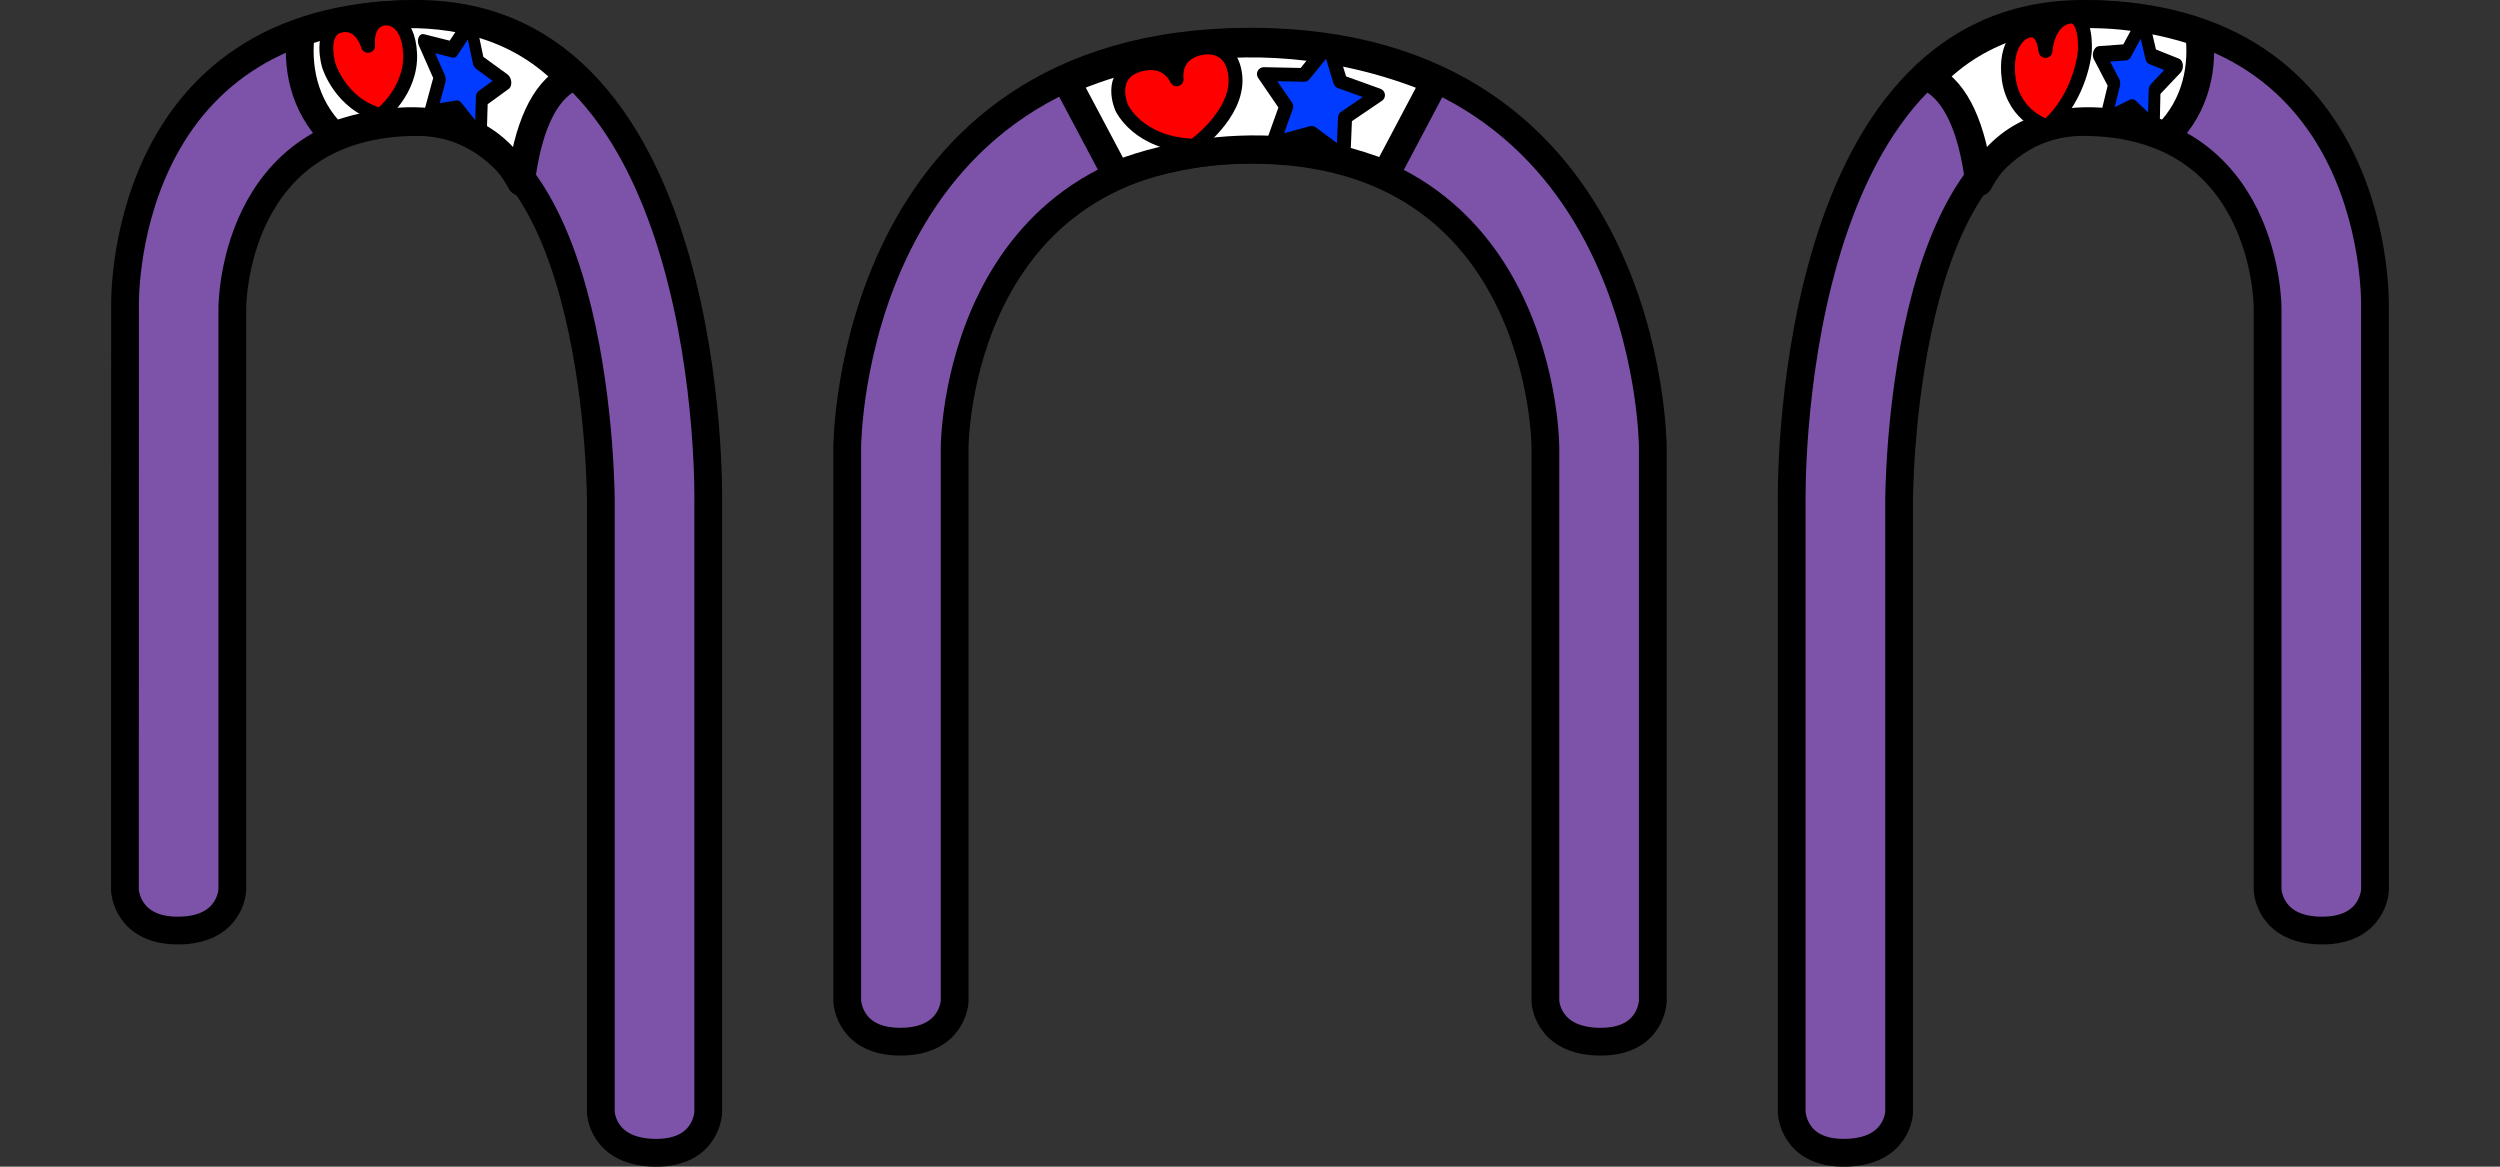 <?xml version="1.0" encoding="UTF-8" standalone="no"?>
<!-- Created with Inkscape (http://www.inkscape.org/) -->

<svg
   xmlns:dc="http://purl.org/dc/elements/1.1/"
   xmlns:cc="http://creativecommons.org/ns#"
   xmlns:rdf="http://www.w3.org/1999/02/22-rdf-syntax-ns#"
   xmlns:svg="http://www.w3.org/2000/svg"
   xmlns="http://www.w3.org/2000/svg"
   xmlns:sodipodi="http://sodipodi.sourceforge.net/DTD/sodipodi-0.dtd"
   xmlns:inkscape="http://www.inkscape.org/namespaces/inkscape"
   width="180"
   height="84"
   viewBox="0 0 47.625 22.225"
   version="1.1"
   id="svg8"
   inkscape:version="0.92.5 (2060ec1f9f, 2020-04-08)"
   sodipodi:docname="arc.svg"
   inkscape:export-filename="/home/victor/Projects/cogmura/data/img/obj/arc.png"
   inkscape:export-xdpi="96"
   inkscape:export-ydpi="96">
  <rect x="0" y="0" width="47.625" height="22.225" fill="#333333" stroke="none"/>
  <defs
     id="defs2" />
  <sodipodi:namedview
     id="base"
     pagecolor="#ffffff"
     bordercolor="#666666"
     borderopacity="1.0"
     inkscape:pageopacity="0.0"
     inkscape:pageshadow="2"
     inkscape:zoom="1"
     inkscape:cx="116.52684"
     inkscape:cy="47.222754"
     inkscape:document-units="px"
     inkscape:current-layer="layer1"
     showgrid="false"
     units="px"
     inkscape:pagecheckerboard="true"
     inkscape:showpageshadow="false"
     inkscape:window-width="1920"
     inkscape:window-height="1015"
     inkscape:window-x="0"
     inkscape:window-y="0"
     inkscape:window-maximized="1"
     inkscape:snap-global="false" />
  <g
     inkscape:label="Layer 1"
     inkscape:groupmode="layer"
     id="layer1"
     transform="translate(0,-274.775)">
    <path
       style="opacity:1;fill:#7d53a9;fill-opacity:1;stroke:#000000;stroke-width:0.529;stroke-linecap:round;stroke-linejoin:round;stroke-miterlimit:4;stroke-dasharray:none;stroke-opacity:1;paint-order:normal"
       d="m 16.14,283.292 c 0,0 0.011,-7.718 7.673,-7.723 7.662,-0.005 7.673,7.723 7.673,7.723 v 10.555 c 0,0 -0.022,0.789 -1.023,0.772 -1.001,-0.017 -1.023,-0.772 -1.023,-0.772 v -10.555 c 0,0 -0.009,-5.678 -5.627,-5.663 -5.617,0.014 -5.627,5.663 -5.627,5.663 v 10.555 c 0,0 -0.028,0.765 -1.023,0.772 -0.995,0.008 -1.023,-0.772 -1.023,-0.772 z"
       id="path812"
       inkscape:connector-curvature="0"
       sodipodi:nodetypes="czcczcczcczcc" />
    <path
       style="opacity:1;fill:#ffffff;fill-opacity:1;stroke:#000000;stroke-width:0.529;stroke-linecap:round;stroke-linejoin:round;stroke-miterlimit:4;stroke-dasharray:none;stroke-opacity:1;paint-order:normal"
       d="m 21.269,278.11 c 0,0 2.465,-1.097 5.129,-0.012 l 0.946,-1.789 c -3.827,-1.59 -7.028,0.006 -7.028,0.006 z"
       id="path814"
       inkscape:connector-curvature="0"
       sodipodi:nodetypes="ccccc" />
    <path
       style="opacity:1;fill:#ff0000;fill-opacity:1;stroke:#000000;stroke-width:0.265;stroke-linecap:round;stroke-linejoin:round;stroke-miterlimit:4;stroke-dasharray:none;stroke-opacity:1;paint-order:normal"
       d="m 22.415,276.286 c 0,0 -0.185,-0.454 -0.752,-0.263 -0.567,0.191 -0.296,0.8 -0.296,0.8 0,0 0.308,0.693 1.38,0.728 0,0 0.826,-0.585 0.789,-1.29 -0.049,-0.705 -0.641,-0.573 -0.641,-0.573 0,0 -0.53,0.06 -0.481,0.597 z"
       id="path823"
       inkscape:connector-curvature="0"
       sodipodi:nodetypes="csccccc" />
    <path
       sodipodi:type="star"
       style="opacity:1;fill:#003bff;fill-opacity:1;stroke:#000000;stroke-width:0.226;stroke-linecap:round;stroke-linejoin:round;stroke-miterlimit:4;stroke-dasharray:none;stroke-opacity:1;paint-order:normal"
       id="path825"
       sodipodi:sides="5"
       sodipodi:cx="25.061901"
       sodipodi:cy="276.64038"
       sodipodi:r1="0.97934973"
       sodipodi:r2="0.50553346"
       sodipodi:arg1="1.1304908"
       sodipodi:arg2="1.7588093"
       inkscape:flatsided="false"
       inkscape:rounded="0"
       inkscape:randomized="0"
       d="m 25.479,277.526 -0.512,-0.389 -0.619,0.174 0.212,-0.607 -0.357,-0.535 0.643,0.014 0.399,-0.505 0.185,0.616 0.603,0.223 -0.528,0.367 z"
       inkscape:transform-center-x="-0.067097712"
       inkscape:transform-center-y="-0.044050328"
       transform="matrix(1.186,0,0,1.157,-4.626,-43.342)" />
    <path
       sodipodi:nodetypes="czcczcczcczcc"
       inkscape:connector-curvature="0"
       id="path826"
       d="m 2.382,280.646 c 0,0 -0.186,-5.602 5.555,-5.606 5.742,-0.005 5.555,9.31 5.555,9.31 v 11.613 c 0,0 -0.022,0.789 -1.023,0.772 -1.001,-0.017 -1.023,-0.772 -1.023,-0.772 v -11.613 c 0,0 0.02,-7.265 -3.51,-7.251 -3.529,0.014 -3.51,3.547 -3.51,3.547 v 11.084 c 0,0 -0.028,0.765 -1.023,0.772 -0.995,0.008 -1.023,-0.772 -1.023,-0.772 z"
       style="opacity:1;fill:#7d53a9;fill-opacity:1;stroke:#000000;stroke-width:0.529;stroke-linecap:round;stroke-linejoin:round;stroke-miterlimit:4;stroke-dasharray:none;stroke-opacity:1;paint-order:normal" />
    <path
       sodipodi:nodetypes="ccccc"
       inkscape:connector-curvature="0"
       id="path828"
       d="m 6.362,277.359 c 0,0 2.545,-1.03 3.563,0.885 0.123,-1.018 0.434,-1.729 0.932,-1.98 -1.951,-2.077 -5.124,-0.868 -5.124,-0.868 -0.08,0.603 0.028,1.376 0.629,1.962 z"
       style="opacity:1;fill:#ffffff;fill-opacity:1;stroke:#000000;stroke-width:0.529;stroke-linecap:round;stroke-linejoin:round;stroke-miterlimit:4;stroke-dasharray:none;stroke-opacity:1;paint-order:normal" />
    <path
       sodipodi:nodetypes="csccccc"
       inkscape:connector-curvature="0"
       id="path830"
       d="m 7.011,275.649 c 0,0 -0.132,-0.483 -0.537,-0.382 -0.405,0.101 -0.211,0.753 -0.211,0.753 0,0 0.22,0.741 0.986,0.947 0,0 0.59,-0.454 0.564,-1.165 -0.035,-0.712 -0.458,-0.675 -0.458,-0.675 0,0 -0.379,-0.024 -0.343,0.521 z"
       style="opacity:1;fill:#ff0000;fill-opacity:1;stroke:#000000;stroke-width:0.265;stroke-linecap:round;stroke-linejoin:round;stroke-miterlimit:4;stroke-dasharray:none;stroke-opacity:1;paint-order:normal" />
    <path
       transform="matrix(0.848,0.188,0,1.157,-12.449,-48.497)"
       inkscape:transform-center-y="0.012307239"
       inkscape:transform-center-x="-0.047948366"
       d="m 25.479,277.526 -0.512,-0.389 -0.619,0.174 0.212,-0.607 -0.357,-0.535 0.643,0.014 0.399,-0.505 0.185,0.616 0.603,0.223 -0.528,0.367 z"
       inkscape:randomized="0"
       inkscape:rounded="0"
       inkscape:flatsided="false"
       sodipodi:arg2="1.7588093"
       sodipodi:arg1="1.1304908"
       sodipodi:r2="0.50553346"
       sodipodi:r1="0.97934973"
       sodipodi:cy="276.64038"
       sodipodi:cx="25.061901"
       sodipodi:sides="5"
       id="path832"
       style="opacity:1;fill:#003bff;fill-opacity:1;stroke:#000000;stroke-width:0.267;stroke-linecap:round;stroke-linejoin:round;stroke-miterlimit:4;stroke-dasharray:none;stroke-opacity:1;paint-order:normal"
       sodipodi:type="star" />
    <path
       style="opacity:1;fill:#7d53a9;fill-opacity:1;stroke:#000000;stroke-width:0.529;stroke-linecap:round;stroke-linejoin:round;stroke-miterlimit:4;stroke-dasharray:none;stroke-opacity:1;paint-order:normal"
       d="m 45.243,280.646 c 0,0 0.186,-5.602 -5.556,-5.606 -5.742,-0.005 -5.555,9.31 -5.555,9.31 v 11.613 c 0,0 0.022,0.789 1.023,0.772 1.001,-0.017 1.023,-0.772 1.023,-0.772 v -11.613 c 0,0 -0.02,-7.265 3.51,-7.251 3.529,0.014 3.51,3.547 3.51,3.547 v 11.084 c 0,0 0.028,0.765 1.023,0.772 0.995,0.008 1.023,-0.772 1.023,-0.772 z"
       id="path842"
       inkscape:connector-curvature="0"
       sodipodi:nodetypes="czcczcczcczcc" />
    <path
       style="opacity:1;fill:#ffffff;fill-opacity:1;stroke:#000000;stroke-width:0.529;stroke-linecap:round;stroke-linejoin:round;stroke-miterlimit:4;stroke-dasharray:none;stroke-opacity:1;paint-order:normal"
       d="m 41.263,277.359 c 0,0 -2.545,-1.03 -3.563,0.885 -0.123,-1.018 -0.434,-1.729 -0.932,-1.98 1.951,-2.077 5.124,-0.868 5.124,-0.868 0.08,0.603 -0.028,1.376 -0.629,1.962 z"
       id="path844"
       inkscape:connector-curvature="0"
       sodipodi:nodetypes="ccccc" />
    <path
       style="opacity:1;fill:#ff0000;fill-opacity:1;stroke:#000000;stroke-width:0.265;stroke-linecap:round;stroke-linejoin:round;stroke-miterlimit:4;stroke-dasharray:none;stroke-opacity:1;paint-order:normal"
       d="m 38.967,275.746 c 0,0 0.029,-0.548 0.416,-0.646 0.387,-0.098 0.333,0.649 0.333,0.649 0,0 -0.061,0.849 -0.718,1.431 0,0 -0.621,-0.165 -0.73,-0.888 -0.101,-0.73 0.289,-0.9 0.289,-0.9 0,0 0.339,-0.21 0.409,0.352 z"
       id="path846"
       inkscape:connector-curvature="0"
       sodipodi:nodetypes="csccccc" />
    <path
       sodipodi:type="star"
       style="opacity:1;fill:#003bff;fill-opacity:1;stroke:#000000;stroke-width:0.279;stroke-linecap:round;stroke-linejoin:round;stroke-miterlimit:4;stroke-dasharray:none;stroke-opacity:1;paint-order:normal"
       id="path848"
       sodipodi:sides="5"
       sodipodi:cx="25.061901"
       sodipodi:cy="276.64038"
       sodipodi:r1="0.97934973"
       sodipodi:r2="0.50553346"
       sodipodi:arg1="1.1304908"
       sodipodi:arg2="1.7588093"
       inkscape:flatsided="false"
       inkscape:rounded="0"
       inkscape:randomized="0"
       d="m 25.479,277.526 -0.512,-0.389 -0.619,0.174 0.212,-0.607 -0.357,-0.535 0.643,0.014 0.399,-0.505 0.185,0.616 0.603,0.223 -0.528,0.367 z"
       inkscape:transform-center-x="-0.043599708"
       inkscape:transform-center-y="-0.067326491"
       transform="matrix(-0.758,-0.329,-0.291,1.062,140.182,-9.287)" />
  </g>
</svg>
